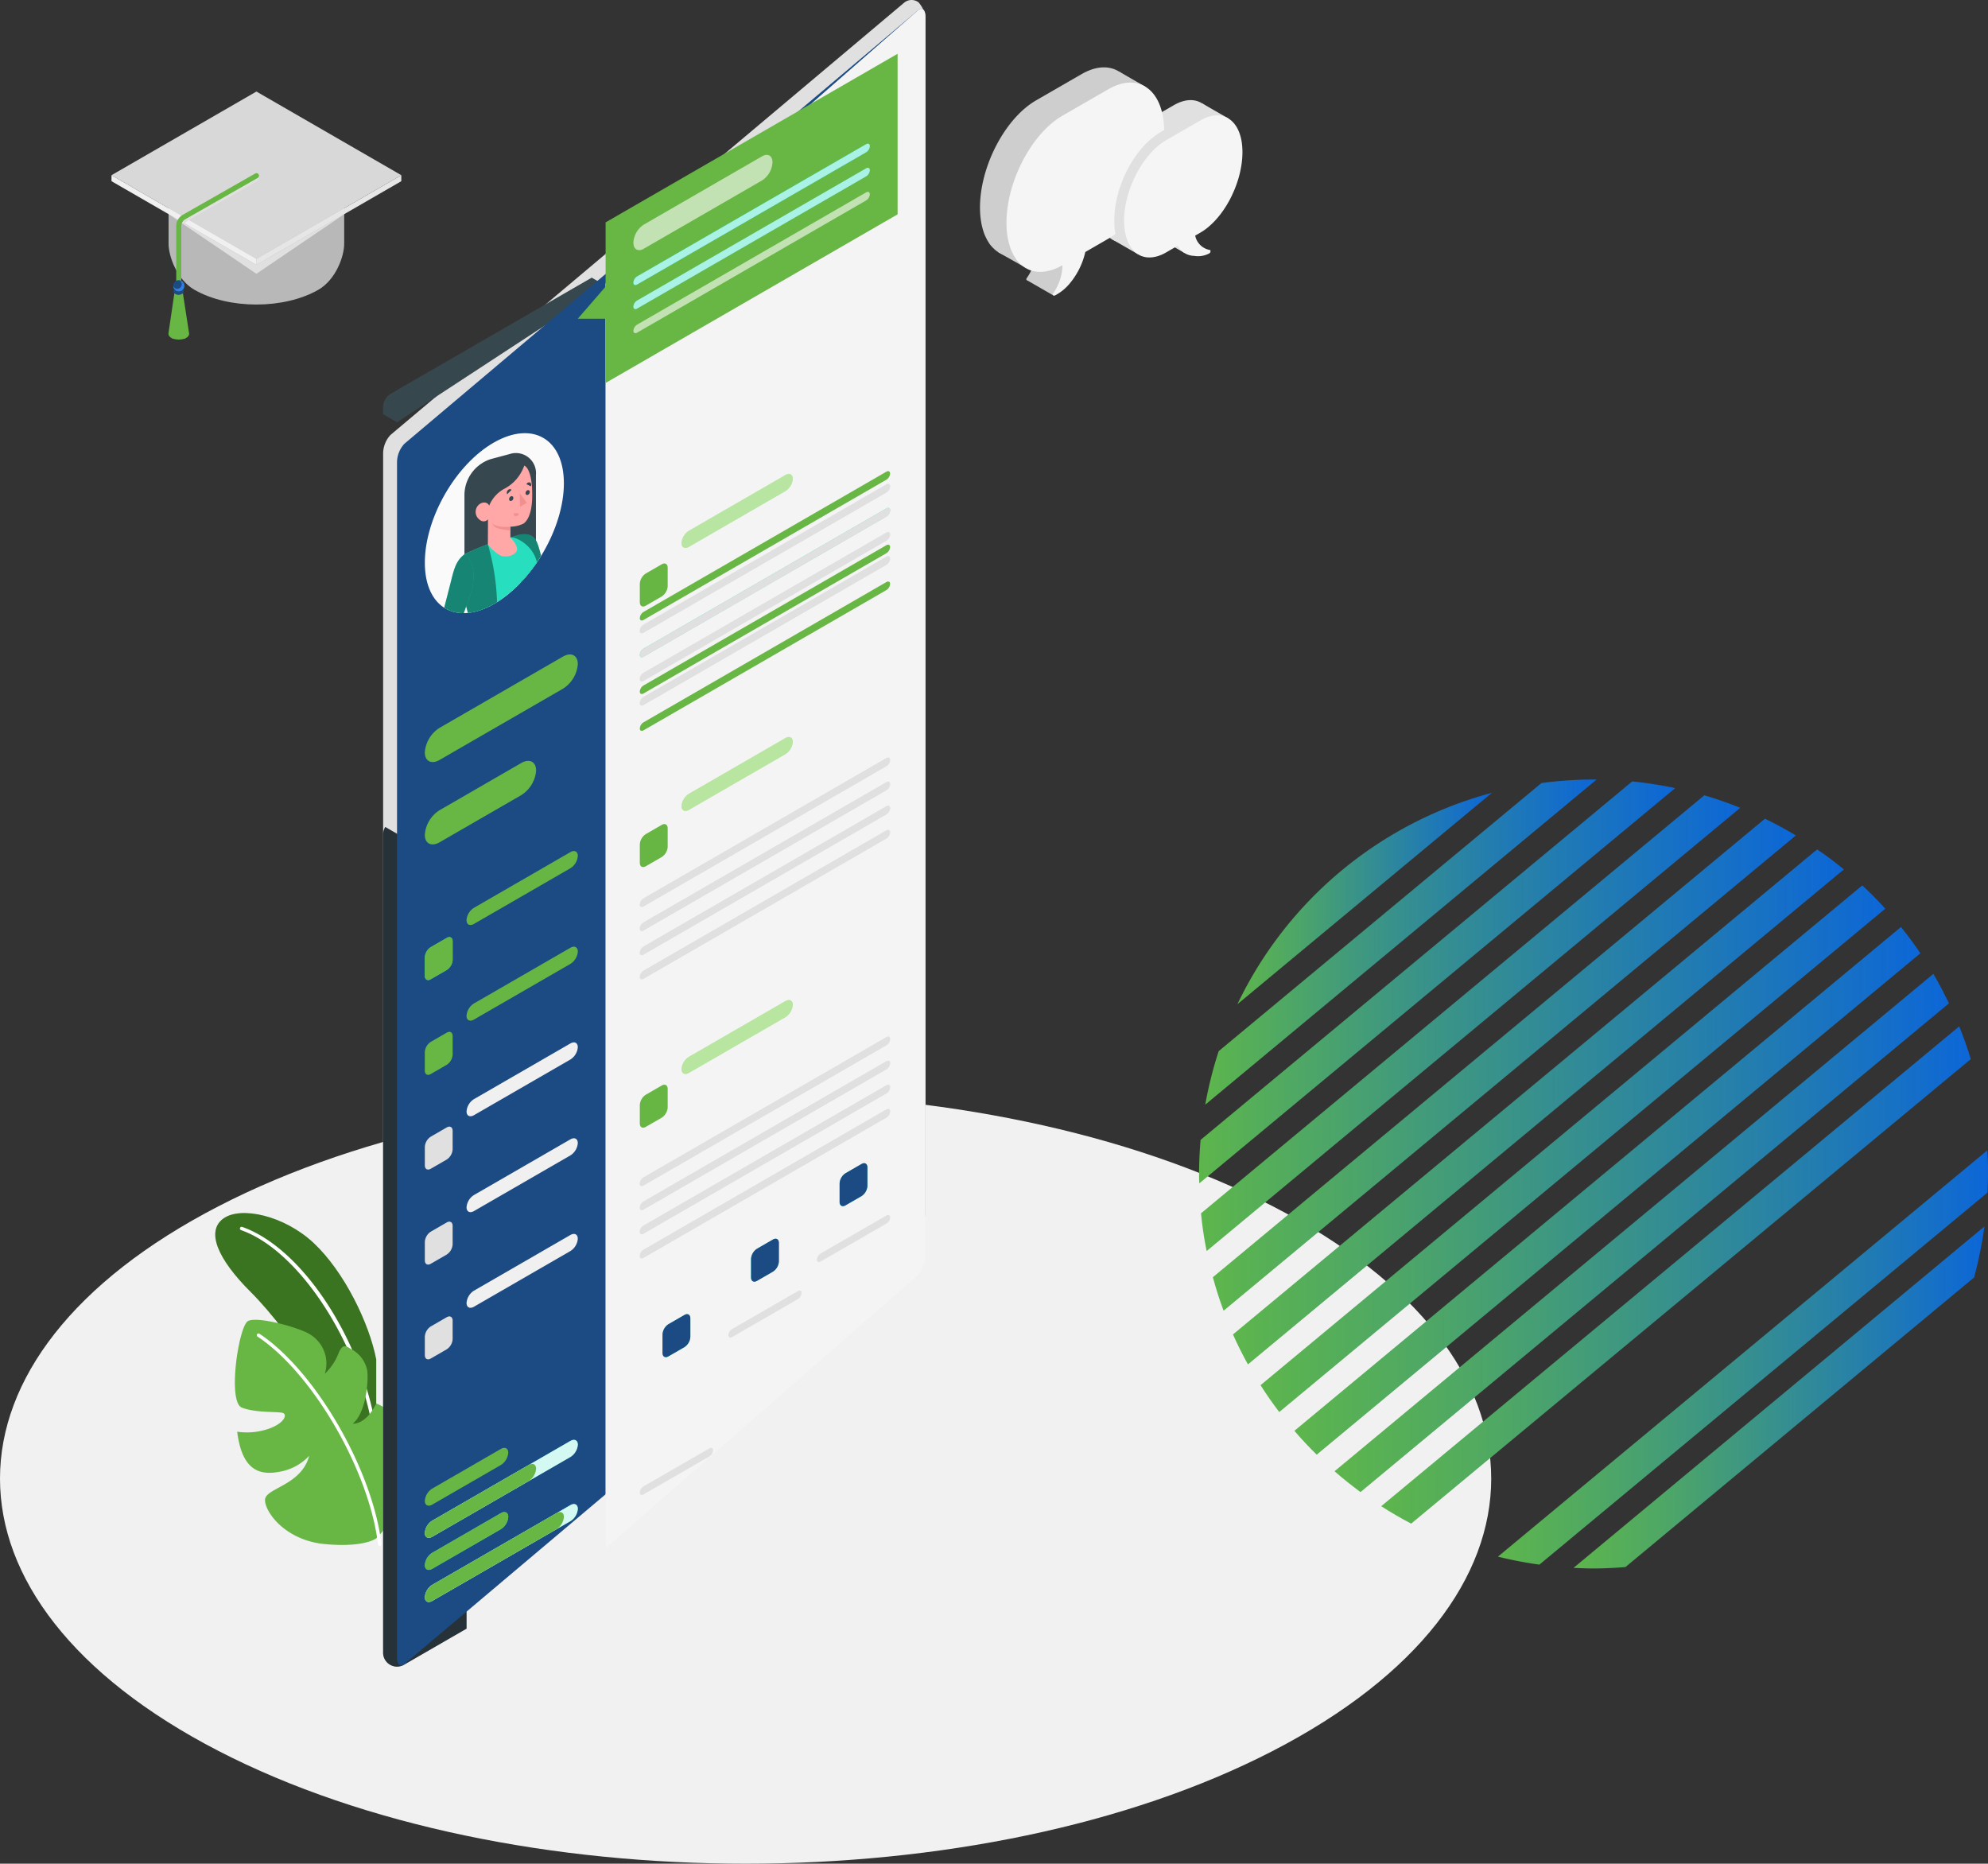 <svg id="Componente_12_1" data-name="Componente 12 – 1" xmlns="http://www.w3.org/2000/svg" xmlns:xlink="http://www.w3.org/1999/xlink" width="658.548" height="617.352" viewBox="0 0 658.548 617.352">
  <rect x="0" y="0" width="658.548" height="617.352" fill="#333333" stroke="none"/>
  <defs>
    <clipPath id="clip-path">
      <path id="Path_124" data-name="Path 124" d="M179.809,139.212c-12.722,7.172-23.034,25.033-23.034,39.893s10.312,20.957,23.034,13.607,23.031-25.2,23.031-39.893S192.528,132.038,179.809,139.212Z" transform="translate(-156.775 -136.203)" fill="none"/>
    </clipPath>
    <linearGradient id="linear-gradient" y1="0.5" x2="1" y2="0.5" gradientUnits="objectBoundingBox">
      <stop offset="0" stop-color="#5db64b"/>
      <stop offset="0.23" stop-color="#4da667"/>
      <stop offset="0.72" stop-color="#247ead"/>
      <stop offset="1" stop-color="#0c66d8"/>
    </linearGradient>
    <linearGradient id="linear-gradient-4" x1="0" y1="0.5" y2="0.5" xlink:href="#linear-gradient"/>
    <linearGradient id="linear-gradient-6" x1="0" y1="0.499" y2="0.499" xlink:href="#linear-gradient"/>
    <linearGradient id="linear-gradient-10" x1="0" y1="0.5" y2="0.5" xlink:href="#linear-gradient"/>
    <linearGradient id="linear-gradient-12" x1="0" y1="0.5" y2="0.5" xlink:href="#linear-gradient"/>
    <linearGradient id="linear-gradient-13" x1="0" y1="0.5" y2="0.5" xlink:href="#linear-gradient"/>
  </defs>
  <g id="Grupo_16" data-name="Grupo 16">
    <g id="Floor" transform="translate(0 362.229)">
      <path id="Path_1" data-name="Path 1" d="M107.025,438.584c96.446,49.814,252.841,49.827,349.3,0s96.446-130.582,0-180.4-252.841-49.82-349.3.006S10.569,388.768,107.025,438.584Z" transform="translate(-34.682 -220.826)" fill="#f1f1f1"/>
    </g>
    <g id="Plants" transform="translate(71.303 401.824)">
      <g id="Group_12" data-name="Group 12" transform="translate(0 0)">
        <g id="Group_7" data-name="Group 7">
          <g id="Group_5" data-name="Group 5">
            <path id="Path_2" data-name="Path 2" d="M150.891,335.963c-2.316-11.976-10.575-29.045-20.694-38.542-9.743-9.146-24.2-12.328-29.962-8.126s-1.982,13.34,9.2,24.451c12.617,12.536,36.85,47.305,41.454,67.007Z" transform="translate(-97.563 -287.467)" fill="#3a7420"/>
          </g>
          <g id="Group_6" data-name="Group 6" opacity="0.2">
            <path id="Path_3" data-name="Path 3" d="M150.891,335.963c-2.316-11.976-10.575-29.045-20.694-38.542-9.743-9.146-24.2-12.328-29.962-8.126s-1.982,13.34,9.2,24.451c12.617,12.536,36.85,47.305,41.454,67.007Z" transform="translate(-97.563 -287.467)" fill="#3a7420"/>
          </g>
        </g>
        <g id="Group_8" data-name="Group 8" transform="translate(8.162 4.556)">
          <path id="Path_4" data-name="Path 4" d="M149.918,364.23a.569.569,0,0,1-.565-.513c-2.863-30.172-23.951-64.082-44.252-71.143a.567.567,0,0,1,.372-1.069c21.026,7.314,42.058,41.01,45.009,72.11a.567.567,0,0,1-.511.618Z" transform="translate(-104.746 -291.481)" fill="#fff"/>
        </g>
        <g id="Group_11" data-name="Group 11" transform="translate(6.506 35.363)">
          <g id="Group_9" data-name="Group 9" transform="translate(0 0)">
            <path id="Path_5" data-name="Path 5" d="M150.124,391.046s-3.922,3.135-17.02,1.908-19.83-10.583-19.83-14.6,12.025-4.7,14.636-14.655a17.378,17.378,0,0,1-10.032,5.321c-6.826,1.283-12.264-.9-13.819-13.3a22.139,22.139,0,0,0,10.006-.83c5.385-1.73,6.668-4.685,5.256-5.323s-8.9.06-13.718-1.826-1.08-26.864,2.014-28.656,18.066,2.421,20.97,4.666a11.244,11.244,0,0,1,4.491,12.773,18.368,18.368,0,0,0,4.506-6.668c1.409-3.445,2.423-2.609,4.559-1.315a10.217,10.217,0,0,1,4.976,6.822c.5,3.178-.312,14.133-4.786,17.692,0,0,4.288.55,7.79-6.693,0,0,6.843,2.746,8.34,7.2S161.764,379.757,150.124,391.046Z" transform="translate(-103.296 -318.654)" fill="#68b744"/>
          </g>
          <g id="Group_10" data-name="Group 10" transform="translate(7.275 4.537)">
            <path id="Path_6" data-name="Path 6" d="M150.415,392.982a.567.567,0,0,1-.56-.5c-2.994-24.5-21.629-56.648-39.891-68.795a.567.567,0,1,1,.629-.943c18.491,12.3,37.366,44.822,40.387,69.6a.567.567,0,0,1-.494.642Z" transform="translate(-109.711 -322.651)" fill="#fff"/>
          </g>
        </g>
      </g>
    </g>
    <path id="Path_7" data-name="Path 7" d="M146.894,605.414a8.933,8.933,0,0,1-2.3-6.071V204.466a9.092,9.092,0,0,1,2.455-6.2L317.186,55.1a3.832,3.832,0,0,1,4.76-.128,8.93,8.93,0,0,1,2.3,6.071L151.653,605.284a3.834,3.834,0,0,1-4.758.13Z" transform="translate(-17.678 -54.203)" fill="#e0e0e0"/>
    <g id="Group_13" data-name="Group 13" transform="translate(126.913 91.983)">
      <path id="Path_8" data-name="Path 8" d="M149.2,155.306l69.1-45.212-4.608-2.66L147.046,145.91a5.425,5.425,0,0,0-2.455,4.253v2.485Z" transform="translate(-144.591 -107.434)" fill="#37474f"/>
      <path id="Path_9" data-name="Path 9" d="M149.2,155.306l69.1-45.212-4.608-2.66L147.046,145.91a5.425,5.425,0,0,0-2.455,4.253v2.485Z" transform="translate(-144.591 -107.434)" fill="#37474f" opacity="0.2"/>
    </g>
    <g id="Group_14" data-name="Group 14" transform="translate(126.91 273.949)">
      <path id="Path_10" data-name="Path 10" d="M172.23,158.519l-26.919-15.54a5.022,5.022,0,0,0-.719,2.419V416.322a4.613,4.613,0,0,0,7.057,4.078l20.574-11.879Z" transform="translate(-144.59 -142.979)" fill="#263238"/>
      <path id="Path_11" data-name="Path 11" d="M172.23,158.519l-26.919-15.54a5.022,5.022,0,0,0-.719,2.419V416.322a4.613,4.613,0,0,0,7.057,4.078l20.574-11.879Z" transform="translate(-144.59 -142.979)" fill="#263238" opacity="0.4"/>
    </g>
    <path id="Path_12" data-name="Path 12" d="M151.108,605.066,321.241,461.509A9.131,9.131,0,0,0,323.7,455.3V59.353c0-2.288-1.1-3.208-2.455-2.072L151.108,200.837a9.138,9.138,0,0,0-2.457,6.214V602.994C148.653,605.28,149.752,606.208,151.108,605.066Z" transform="translate(-17.134 -53.852)" fill="#1c4a83"/>
    <path id="Path_14" data-name="Path 14" d="M161.691,205.51l40.845-23.583c2.712-1.565,4.919-.453,4.919,2.483a10.525,10.525,0,0,1-4.919,8.154l-40.845,23.585c-2.712,1.565-4.919.453-4.919-2.485a10.532,10.532,0,0,1,4.919-8.154Z" transform="translate(-16.049 35.571)" fill="#68b744"/>
    <path id="Path_15" data-name="Path 15" d="M161.691,219.329l27.03-15.611c2.712-1.565,4.919-.453,4.919,2.483a10.532,10.532,0,0,1-4.919,8.154l-27.03,15.611c-2.712,1.565-4.919.453-4.919-2.485a10.53,10.53,0,0,1,4.919-8.152Z" transform="translate(-16.049 49.035)" fill="#68b744"/>
    <path id="Path_16" data-name="Path 16" d="M158.739,243.055l5.284-3.05c1.084-.627,1.963-.12,1.963,1.133v6.1a4.343,4.343,0,0,1-1.963,3.4l-5.284,3.049c-1.084.627-1.963.12-1.963-1.133v-6.1a4.345,4.345,0,0,1,1.963-3.4Z" transform="translate(-16.044 70.687)" fill="#27debf"/>
    <path id="Path_17" data-name="Path 17" d="M158.739,243.055l5.284-3.05c1.084-.627,1.963-.12,1.963,1.133v6.1a4.343,4.343,0,0,1-1.963,3.4l-5.284,3.049c-1.084.627-1.963.12-1.963-1.133v-6.1a4.345,4.345,0,0,1,1.963-3.4Z" transform="translate(-16.044 70.687)" fill="#68b744"/>
    <g id="Group_18" data-name="Group 18" transform="translate(140.732 341.814)">
      <g id="Group_16" data-name="Group 16" transform="translate(0 0)">
        <path id="Path_18" data-name="Path 18" d="M158.739,261.819l5.284-3.052c1.084-.627,1.963-.12,1.963,1.133V266a4.343,4.343,0,0,1-1.963,3.4l-5.284,3.052c-1.084.627-1.963.12-1.963-1.133v-6.1a4.343,4.343,0,0,1,1.963-3.4Z" transform="translate(-156.776 -258.498)" fill="#68b744"/>
      </g>
      <g id="Group_17" data-name="Group 17" transform="translate(0 0)" opacity="0.2">
        <path id="Path_19" data-name="Path 19" d="M158.739,261.819l5.284-3.052c1.084-.627,1.963-.12,1.963,1.133V266a4.343,4.343,0,0,1-1.963,3.4l-5.284,3.052c-1.084.627-1.963.12-1.963-1.133v-6.1a4.343,4.343,0,0,1,1.963-3.4Z" transform="translate(-156.776 -258.498)" fill="#68b744"/>
      </g>
    </g>
    <g id="Group_19" data-name="Group 19" transform="translate(154.551 313.609)">
      <path id="Path_20" data-name="Path 20" d="M171.417,258.707l31.94-18.442c1.356-.783,2.455-.227,2.455,1.242a5.263,5.263,0,0,1-2.455,4.076l-31.94,18.442c-1.356.783-2.455.227-2.455-1.242A5.267,5.267,0,0,1,171.417,258.707Z" transform="translate(-168.962 -239.91)" fill="#68b744"/>
      <path id="Path_21" data-name="Path 21" d="M171.417,258.707l31.94-18.442c1.356-.783,2.455-.227,2.455,1.242a5.263,5.263,0,0,1-2.455,4.076l-31.94,18.442c-1.356.783-2.455.227-2.455-1.242A5.267,5.267,0,0,1,171.417,258.707Z" transform="translate(-168.962 -239.91)" fill="#68b744" opacity="0.2"/>
    </g>
    <g id="Group_20" data-name="Group 20" transform="translate(140.732 373.203)">
      <path id="Path_22" data-name="Path 22" d="M158.739,280.579l5.284-3.052c1.084-.627,1.963-.118,1.963,1.133v6.1a4.339,4.339,0,0,1-1.963,3.4l-5.284,3.052c-1.084.627-1.963.118-1.963-1.133v-6.11A4.341,4.341,0,0,1,158.739,280.579Z" transform="translate(-156.776 -277.26)" fill="#e0e0e0"/>
    </g>
    <g id="Group_21" data-name="Group 21" transform="translate(154.551 345.293)">
      <path id="Path_23" data-name="Path 23" d="M171.417,277.467l31.94-18.44c1.356-.783,2.455-.229,2.455,1.242a5.263,5.263,0,0,1-2.455,4.076l-31.94,18.442c-1.356.783-2.455.227-2.455-1.242A5.269,5.269,0,0,1,171.417,277.467Z" transform="translate(-168.962 -258.672)" fill="#f0f0f0"/>
    </g>
    <g id="Group_22" data-name="Group 22" transform="translate(140.732 404.677)">
      <path id="Path_24" data-name="Path 24" d="M158.739,299.391l5.284-3.052c1.084-.627,1.963-.118,1.963,1.133v6.1a4.339,4.339,0,0,1-1.963,3.4l-5.284,3.052c-1.084.627-1.963.118-1.963-1.133v-6.1A4.341,4.341,0,0,1,158.739,299.391Z" transform="translate(-156.776 -296.071)" fill="#e0e0e0"/>
    </g>
    <g id="Group_23" data-name="Group 23" transform="translate(154.551 377.058)">
      <path id="Path_25" data-name="Path 25" d="M171.417,296.279l31.94-18.442c1.356-.783,2.455-.227,2.455,1.242a5.265,5.265,0,0,1-2.455,4.076l-31.94,18.44c-1.356.783-2.455.229-2.455-1.242a5.267,5.267,0,0,1,2.455-4.074Z" transform="translate(-168.962 -277.482)" fill="#f0f0f0"/>
    </g>
    <g id="Group_24" data-name="Group 24" transform="translate(140.732 436.066)">
      <path id="Path_26" data-name="Path 26" d="M158.739,318.151l5.284-3.052c1.084-.627,1.963-.118,1.963,1.133v6.1a4.339,4.339,0,0,1-1.963,3.4l-5.284,3.052c-1.084.627-1.963.118-1.963-1.133v-6.1a4.341,4.341,0,0,1,1.963-3.4Z" transform="translate(-156.776 -314.831)" fill="#e0e0e0"/>
    </g>
    <g id="Group_25" data-name="Group 25" transform="translate(154.551 408.74)">
      <path id="Path_27" data-name="Path 27" d="M171.417,315.039l31.94-18.442c1.356-.783,2.455-.227,2.455,1.242a5.263,5.263,0,0,1-2.455,4.076l-31.94,18.442c-1.356.783-2.455.227-2.455-1.242a5.267,5.267,0,0,1,2.455-4.076Z" transform="translate(-168.962 -296.242)" fill="#f0f0f0"/>
    </g>
    <g id="Group_26" data-name="Group 26" transform="translate(140.732 479.613)">
      <path id="Path_28" data-name="Path 28" d="M159.232,337.815l22.728-13.122c1.356-.783,2.455-.227,2.455,1.242a5.267,5.267,0,0,1-2.455,4.076l-22.728,13.124c-1.356.783-2.455.227-2.455-1.242a5.265,5.265,0,0,1,2.455-4.078Z" transform="translate(-156.777 -324.338)" fill="#68b744"/>
    </g>
    <g id="Group_27" data-name="Group 27" transform="translate(140.732 476.955)">
      <path id="Path_29" data-name="Path 29" d="M159.232,348.767,205,322.348c1.356-.783,2.455-.227,2.455,1.242A5.262,5.262,0,0,1,205,327.666l-45.764,26.419c-1.356.783-2.455.227-2.455-1.242A5.265,5.265,0,0,1,159.232,348.767Z" transform="translate(-156.777 -321.993)" fill="#27debf"/>
      <path id="Path_30" data-name="Path 30" d="M159.232,348.767,205,322.348c1.356-.783,2.455-.227,2.455,1.242A5.262,5.262,0,0,1,205,327.666l-45.764,26.419c-1.356.783-2.455.227-2.455-1.242A5.265,5.265,0,0,1,159.232,348.767Z" transform="translate(-156.777 -321.993)" fill="#fff" opacity="0.8"/>
    </g>
    <g id="Group_28" data-name="Group 28" transform="translate(140.73 484.932)">
      <path id="Path_31" data-name="Path 31" d="M159.233,347.825l31.94-18.442c1.356-.783,2.455-.227,2.455,1.242a5.265,5.265,0,0,1-2.457,4.076l-31.94,18.442c-1.356.783-2.455.227-2.455-1.242a5.265,5.265,0,0,1,2.457-4.076Z" transform="translate(-156.776 -329.028)" fill="#68b744"/>
    </g>
    <path id="Path_32" data-name="Path 32" d="M159.232,356.566l22.728-13.122c1.356-.783,2.455-.227,2.455,1.242a5.269,5.269,0,0,1-2.455,4.078l-22.728,13.122c-1.356.783-2.455.227-2.455-1.242A5.265,5.265,0,0,1,159.232,356.566Z" transform="translate(-16.045 157.789)" fill="#27debf"/>
    <g id="Group_29" data-name="Group 29" transform="translate(154.551 281.926)">
      <path id="Path_33" data-name="Path 33" d="M171.417,239.945l31.94-18.442c1.356-.783,2.455-.227,2.455,1.242a5.263,5.263,0,0,1-2.455,4.076l-31.94,18.442c-1.356.783-2.455.227-2.455-1.242A5.267,5.267,0,0,1,171.417,239.945Z" transform="translate(-168.962 -221.148)" fill="#68b744"/>
      <path id="Path_34" data-name="Path 34" d="M171.417,239.945l31.94-18.442c1.356-.783,2.455-.227,2.455,1.242a5.263,5.263,0,0,1-2.455,4.076l-31.94,18.442c-1.356.783-2.455.227-2.455-1.242A5.267,5.267,0,0,1,171.417,239.945Z" transform="translate(-168.962 -221.148)" fill="#68b744" opacity="0.2"/>
    </g>
    <g id="Group_30" data-name="Group 30" transform="translate(140.732 500.878)">
      <path id="Path_35" data-name="Path 35" d="M159.232,356.566l22.728-13.122c1.356-.783,2.455-.227,2.455,1.242a5.269,5.269,0,0,1-2.455,4.078l-22.728,13.122c-1.356.783-2.455.227-2.455-1.242A5.265,5.265,0,0,1,159.232,356.566Z" transform="translate(-156.777 -343.089)" fill="#68b744"/>
    </g>
    <g id="Group_31" data-name="Group 31" transform="translate(140.732 498.218)">
      <path id="Path_36" data-name="Path 36" d="M159.232,367.518,205,341.1c1.356-.783,2.455-.227,2.455,1.242A5.263,5.263,0,0,1,205,346.417l-45.763,26.421c-1.356.783-2.455.227-2.455-1.242A5.265,5.265,0,0,1,159.232,367.518Z" transform="translate(-156.777 -340.744)" fill="#27debf"/>
      <path id="Path_37" data-name="Path 37" d="M159.232,367.518,205,341.1c1.356-.783,2.455-.227,2.455,1.242A5.263,5.263,0,0,1,205,346.417l-45.763,26.421c-1.356.783-2.455.227-2.455-1.242A5.265,5.265,0,0,1,159.232,367.518Z" transform="translate(-156.777 -340.744)" fill="#fff" opacity="0.8"/>
    </g>
    <g id="Group_32" data-name="Group 32" transform="translate(140.73 500.878)">
      <path id="Path_38" data-name="Path 38" d="M159.233,367.2l41.153-23.761c1.356-.783,2.455-.227,2.455,1.242a5.265,5.265,0,0,1-2.457,4.078l-41.153,23.761c-1.356.783-2.455.227-2.455-1.242a5.265,5.265,0,0,1,2.457-4.078Z" transform="translate(-156.776 -343.089)" fill="#68b744"/>
    </g>
    <g id="Group_33" data-name="Group 33" transform="translate(200.616 2.941)">
      <path id="Path_39" data-name="Path 39" d="M313.075,57.3,209.583,147.8V566.745l103.5-90.5a9.648,9.648,0,0,0,2.455-6.441V59.448C315.53,57.077,314.431,56.116,313.075,57.3Z" transform="translate(-209.583 -56.794)" fill="#ebebeb"/>
      <path id="Path_40" data-name="Path 40" d="M313.075,57.3,209.583,147.8V566.745l103.5-90.5a9.648,9.648,0,0,0,2.455-6.441V59.448C315.53,57.077,314.431,56.116,313.075,57.3Z" transform="translate(-209.583 -56.794)" fill="#fafafa" opacity="0.6"/>
    </g>
    <path id="Path_41" data-name="Path 41" d="M210.672,125.761v21.276l-9.215,10.637h9.213v21.278L307.4,123.1V69.91Z" transform="translate(-10.058 -52.096)" fill="#68b744"/>
    <g id="Group_34" data-name="Group 34" transform="translate(209.826 51.308)" opacity="0.6">
      <path id="Path_42" data-name="Path 42" d="M221.143,122.544l39.19-22.627c1.9-1.095,3.437-.214,3.437,1.984v.041a7.6,7.6,0,0,1-3.436,5.954l-39.188,22.627c-1.9,1.095-3.439.214-3.439-1.984V128.5A7.6,7.6,0,0,1,221.143,122.544Z" transform="translate(-217.706 -99.446)" fill="#fff"/>
    </g>
    <path id="Path_43" data-name="Path 43" d="M218.934,140.148l75.854-43.794c.678-.391,1.228-.113,1.228.622a2.634,2.634,0,0,1-1.228,2.038l-75.854,43.792c-.678.391-1.228.113-1.228-.62a2.632,2.632,0,0,1,1.228-2.038Z" transform="translate(-7.88 -48.576)" fill="#27debf"/>
    <g id="Group_35" data-name="Group 35" transform="translate(209.826 47.601)">
      <path id="Path_44" data-name="Path 44" d="M218.934,140.148l75.854-43.794c.678-.391,1.228-.113,1.228.622a2.634,2.634,0,0,1-1.228,2.038l-75.854,43.792c-.678.391-1.228.113-1.228-.62a2.632,2.632,0,0,1,1.228-2.038Z" transform="translate(-217.706 -96.177)" fill="#27debf"/>
      <path id="Path_45" data-name="Path 45" d="M218.934,140.148l75.854-43.794c.678-.391,1.228-.113,1.228.622a2.634,2.634,0,0,1-1.228,2.038l-75.854,43.792c-.678.391-1.228.113-1.228-.62a2.632,2.632,0,0,1,1.228-2.038Z" transform="translate(-217.706 -96.177)" fill="#fff" opacity="0.6"/>
    </g>
    <g id="Group_37" data-name="Group 37" transform="translate(209.826 55.589)">
      <g id="Group_36" data-name="Group 36" transform="translate(0 0)">
        <path id="Path_46" data-name="Path 46" d="M218.934,147.178l75.854-43.783c.678-.391,1.228-.113,1.228.62a2.632,2.632,0,0,1-1.228,2.038l-75.854,43.785c-.678.391-1.228.113-1.228-.622a2.635,2.635,0,0,1,1.228-2.038Z" transform="translate(-217.706 -103.217)" fill="#27debf"/>
        <path id="Path_47" data-name="Path 47" d="M218.934,147.178l75.854-43.783c.678-.391,1.228-.113,1.228.62a2.632,2.632,0,0,1-1.228,2.038l-75.854,43.785c-.678.391-1.228.113-1.228-.622a2.635,2.635,0,0,1,1.228-2.038Z" transform="translate(-217.706 -103.217)" fill="#fff" opacity="0.6"/>
      </g>
      <path id="Path_48" data-name="Path 48" d="M218.934,154.219l75.854-43.794c.678-.391,1.228-.113,1.228.622a2.632,2.632,0,0,1-1.228,2.038l-75.854,43.792c-.678.391-1.228.113-1.228-.622A2.633,2.633,0,0,1,218.934,154.219Z" transform="translate(-217.706 -102.278)" fill="#fff" opacity="0.6"/>
    </g>
    <g id="Group_38" data-name="Group 38" transform="translate(211.958 186.667)">
      <path id="Path_49" data-name="Path 49" d="M221.545,169.088l5.284-3.049c1.084-.627,1.963-.12,1.963,1.133v6.1a4.341,4.341,0,0,1-1.963,3.4l-5.284,3.06c-1.084.627-1.963.118-1.963-1.133v-6.1a4.341,4.341,0,0,1,1.963-3.411Z" transform="translate(-219.582 -165.769)" fill="#68b744"/>
      <path id="Path_50" data-name="Path 50" d="M221.545,169.088l5.284-3.049c1.084-.627,1.963-.12,1.963,1.133v6.1a4.341,4.341,0,0,1-1.963,3.4l-5.284,3.06c-1.084.627-1.963.118-1.963-1.133v-6.1a4.341,4.341,0,0,1,1.963-3.411Z" transform="translate(-219.582 -165.769)" fill="#68b744" opacity="0.2"/>
    </g>
    <g id="Group_39" data-name="Group 39" transform="translate(225.768 157.015)">
      <path id="Path_51" data-name="Path 51" d="M234.218,165.978l31.94-18.442c1.356-.783,2.455-.227,2.455,1.242a5.263,5.263,0,0,1-2.455,4.076L234.218,171.3c-1.356.783-2.455.227-2.455-1.242A5.263,5.263,0,0,1,234.218,165.978Z" transform="translate(-231.763 -147.181)" fill="#b8e6a2"/>
      <path id="Path_52" data-name="Path 52" d="M234.218,165.978l31.94-18.442c1.356-.783,2.455-.227,2.455,1.242a5.263,5.263,0,0,1-2.455,4.076L234.218,171.3c-1.356.783-2.455.227-2.455-1.242A5.263,5.263,0,0,1,234.218,165.978Z" transform="translate(-231.763 -147.181)" fill="#b8e6a2" opacity="0.8"/>
    </g>
    <path id="Path_53" data-name="Path 53" d="M220.8,191.009l80.46-46.463c.678-.391,1.227-.111,1.227.622a2.632,2.632,0,0,1-1.227,2.038L220.8,193.669c-.678.391-1.228.113-1.228-.622A2.63,2.63,0,0,1,220.8,191.009Z" transform="translate(-7.63 11.698)" fill="#68b744"/>
    <path id="Path_54" data-name="Path 54" d="M220.8,198.044l80.46-46.463c.678-.391,1.227-.113,1.227.622a2.632,2.632,0,0,1-1.227,2.038L220.8,200.7c-.678.391-1.228.113-1.228-.62A2.63,2.63,0,0,1,220.8,198.044Z" transform="translate(-7.63 16.838)" fill="#27debf"/>
    <path id="Path_55" data-name="Path 55" d="M220.8,205.08l80.46-46.463c.678-.391,1.227-.113,1.227.622a2.635,2.635,0,0,1-1.227,2.038L220.8,207.74c-.678.391-1.228.113-1.228-.622a2.63,2.63,0,0,1,1.228-2.038Z" transform="translate(-7.63 21.98)" fill="#68b744"/>
    <path id="Path_56" data-name="Path 56" d="M220.8,212.135l80.46-46.463c.678-.391,1.227-.113,1.227.62a2.632,2.632,0,0,1-1.227,2.038L220.8,214.793c-.678.391-1.228.115-1.228-.62A2.63,2.63,0,0,1,220.8,212.135Z" transform="translate(-7.63 27.136)" fill="#68b744"/>
    <g id="Group_40" data-name="Group 40" transform="translate(211.947 160.289)">
      <path id="Path_57" data-name="Path 57" d="M220.8,191.009l80.46-46.463c.678-.391,1.227-.111,1.227.622a2.632,2.632,0,0,1-1.227,2.038L220.8,193.669c-.678.391-1.228.113-1.228-.622A2.63,2.63,0,0,1,220.8,191.009Z" transform="translate(-219.577 -144.369)" fill="#e0e0e0"/>
      <path id="Path_58" data-name="Path 58" d="M220.8,198.044l80.46-46.463c.678-.391,1.227-.113,1.227.622a2.632,2.632,0,0,1-1.227,2.038L220.8,200.7c-.678.391-1.228.113-1.228-.62A2.63,2.63,0,0,1,220.8,198.044Z" transform="translate(-219.577 -143.428)" fill="#e0e0e0"/>
      <path id="Path_59" data-name="Path 59" d="M220.8,205.08l80.46-46.463c.678-.391,1.227-.113,1.227.622a2.635,2.635,0,0,1-1.227,2.038L220.8,207.74c-.678.391-1.228.113-1.228-.622a2.63,2.63,0,0,1,1.228-2.038Z" transform="translate(-219.577 -142.483)" fill="#e0e0e0"/>
      <path id="Path_60" data-name="Path 60" d="M220.8,212.135l80.46-46.463c.678-.391,1.227-.113,1.227.62a2.632,2.632,0,0,1-1.227,2.038L220.8,214.793c-.678.391-1.228.115-1.228-.62A2.63,2.63,0,0,1,220.8,212.135Z" transform="translate(-219.577 -141.538)" fill="#e0e0e0"/>
      <path id="Path_61" data-name="Path 61" d="M220.8,191.009l80.46-46.463c.678-.391,1.227-.111,1.227.622a2.632,2.632,0,0,1-1.227,2.038L220.8,193.669c-.678.391-1.228.113-1.228-.622A2.63,2.63,0,0,1,220.8,191.009Z" transform="translate(-219.577 -144.369)" fill="#e0e0e0" opacity="0.8"/>
      <path id="Path_62" data-name="Path 62" d="M220.8,198.044l80.46-46.463c.678-.391,1.227-.113,1.227.622a2.632,2.632,0,0,1-1.227,2.038L220.8,200.7c-.678.391-1.228.113-1.228-.62A2.63,2.63,0,0,1,220.8,198.044Z" transform="translate(-219.577 -143.428)" fill="#e0e0e0" opacity="0.8"/>
      <path id="Path_63" data-name="Path 63" d="M220.8,205.08l80.46-46.463c.678-.391,1.227-.113,1.227.622a2.635,2.635,0,0,1-1.227,2.038L220.8,207.74c-.678.391-1.228.113-1.228-.622a2.63,2.63,0,0,1,1.228-2.038Z" transform="translate(-219.577 -142.483)" fill="#e0e0e0" opacity="0.8"/>
      <path id="Path_64" data-name="Path 64" d="M220.8,212.135l80.46-46.463c.678-.391,1.227-.113,1.227.62a2.632,2.632,0,0,1-1.227,2.038L220.8,214.793c-.678.391-1.228.115-1.228-.62A2.63,2.63,0,0,1,220.8,212.135Z" transform="translate(-219.577 -141.538)" fill="#e0e0e0" opacity="0.8"/>
    </g>
    <g id="Group_41" data-name="Group 41" transform="translate(211.947 250.952)">
      <path id="Path_65" data-name="Path 65" d="M220.8,242.009l80.46-46.463c.678-.391,1.227-.113,1.227.622a2.633,2.633,0,0,1-1.227,2.038L220.8,244.669c-.678.391-1.228.113-1.228-.622A2.63,2.63,0,0,1,220.8,242.009Z" transform="translate(-219.577 -195.369)" fill="#e0e0e0"/>
      <path id="Path_66" data-name="Path 66" d="M220.8,249.044l80.46-46.463c.678-.391,1.227-.113,1.227.622a2.632,2.632,0,0,1-1.227,2.038L220.8,251.7c-.678.391-1.228.113-1.228-.62A2.63,2.63,0,0,1,220.8,249.044Z" transform="translate(-219.577 -194.428)" fill="#e0e0e0"/>
      <path id="Path_67" data-name="Path 67" d="M220.8,256.08l80.46-46.463c.678-.391,1.227-.113,1.227.622a2.635,2.635,0,0,1-1.227,2.038L220.8,258.74c-.678.391-1.228.113-1.228-.622A2.63,2.63,0,0,1,220.8,256.08Z" transform="translate(-219.577 -193.483)" fill="#e0e0e0"/>
      <path id="Path_68" data-name="Path 68" d="M220.8,263.135l80.46-46.463c.678-.391,1.227-.113,1.227.62a2.633,2.633,0,0,1-1.227,2.038L220.8,265.793c-.678.391-1.228.111-1.228-.622A2.63,2.63,0,0,1,220.8,263.135Z" transform="translate(-219.577 -192.538)" fill="#e0e0e0"/>
      <path id="Path_69" data-name="Path 69" d="M220.8,242.009l80.46-46.463c.678-.391,1.227-.113,1.227.622a2.633,2.633,0,0,1-1.227,2.038L220.8,244.669c-.678.391-1.228.113-1.228-.622A2.63,2.63,0,0,1,220.8,242.009Z" transform="translate(-219.577 -195.369)" fill="#e0e0e0" opacity="0.8"/>
      <path id="Path_70" data-name="Path 70" d="M220.8,249.044l80.46-46.463c.678-.391,1.227-.113,1.227.622a2.632,2.632,0,0,1-1.227,2.038L220.8,251.7c-.678.391-1.228.113-1.228-.62A2.63,2.63,0,0,1,220.8,249.044Z" transform="translate(-219.577 -194.428)" fill="#e0e0e0" opacity="0.8"/>
      <path id="Path_71" data-name="Path 71" d="M220.8,256.08l80.46-46.463c.678-.391,1.227-.113,1.227.622a2.635,2.635,0,0,1-1.227,2.038L220.8,258.74c-.678.391-1.228.113-1.228-.622A2.63,2.63,0,0,1,220.8,256.08Z" transform="translate(-219.577 -193.483)" fill="#e0e0e0" opacity="0.8"/>
      <path id="Path_72" data-name="Path 72" d="M220.8,263.135l80.46-46.463c.678-.391,1.227-.113,1.227.62a2.633,2.633,0,0,1-1.227,2.038L220.8,265.793c-.678.391-1.228.111-1.228-.622A2.63,2.63,0,0,1,220.8,263.135Z" transform="translate(-219.577 -192.538)" fill="#e0e0e0" opacity="0.8"/>
    </g>
    <g id="Group_42" data-name="Group 42" transform="translate(211.947 343.392)">
      <path id="Path_73" data-name="Path 73" d="M220.8,294.009l80.46-46.463c.678-.391,1.227-.113,1.227.622a2.632,2.632,0,0,1-1.227,2.038L220.8,296.669c-.678.391-1.228.113-1.228-.62A2.63,2.63,0,0,1,220.8,294.009Z" transform="translate(-219.577 -247.369)" fill="#e0e0e0"/>
      <path id="Path_74" data-name="Path 74" d="M220.8,301.044l80.46-46.463c.678-.391,1.227-.113,1.227.622a2.632,2.632,0,0,1-1.227,2.038L220.8,303.7c-.678.391-1.228.113-1.228-.622A2.632,2.632,0,0,1,220.8,301.044Z" transform="translate(-219.577 -246.428)" fill="#e0e0e0"/>
      <path id="Path_75" data-name="Path 75" d="M220.8,308.08l80.46-46.463c.678-.391,1.227-.113,1.227.622a2.635,2.635,0,0,1-1.227,2.038L220.8,310.74c-.678.391-1.228.113-1.228-.622A2.63,2.63,0,0,1,220.8,308.08Z" transform="translate(-219.577 -245.483)" fill="#e0e0e0"/>
      <path id="Path_76" data-name="Path 76" d="M220.8,315.135l80.46-46.463c.678-.391,1.227-.113,1.227.622a2.633,2.633,0,0,1-1.227,2.038L220.8,317.8c-.678.391-1.228.113-1.228-.622A2.63,2.63,0,0,1,220.8,315.135Z" transform="translate(-219.577 -244.538)" fill="#e0e0e0"/>
      <path id="Path_77" data-name="Path 77" d="M220.8,294.009l80.46-46.463c.678-.391,1.227-.113,1.227.622a2.632,2.632,0,0,1-1.227,2.038L220.8,296.669c-.678.391-1.228.113-1.228-.62A2.63,2.63,0,0,1,220.8,294.009Z" transform="translate(-219.577 -247.369)" fill="#e0e0e0" opacity="0.8"/>
      <path id="Path_78" data-name="Path 78" d="M220.8,301.044l80.46-46.463c.678-.391,1.227-.113,1.227.622a2.632,2.632,0,0,1-1.227,2.038L220.8,303.7c-.678.391-1.228.113-1.228-.622A2.632,2.632,0,0,1,220.8,301.044Z" transform="translate(-219.577 -246.428)" fill="#e0e0e0" opacity="0.8"/>
      <path id="Path_79" data-name="Path 79" d="M220.8,308.08l80.46-46.463c.678-.391,1.227-.113,1.227.622a2.635,2.635,0,0,1-1.227,2.038L220.8,310.74c-.678.391-1.228.113-1.228-.622A2.63,2.63,0,0,1,220.8,308.08Z" transform="translate(-219.577 -245.483)" fill="#e0e0e0" opacity="0.8"/>
      <path id="Path_80" data-name="Path 80" d="M220.8,315.135l80.46-46.463c.678-.391,1.227-.113,1.227.622a2.633,2.633,0,0,1-1.227,2.038L220.8,317.8c-.678.391-1.228.113-1.228-.622A2.63,2.63,0,0,1,220.8,315.135Z" transform="translate(-219.577 -244.538)" fill="#e0e0e0" opacity="0.8"/>
    </g>
    <g id="Group_43" data-name="Group 43" transform="translate(211.958 272.992)">
      <path id="Path_81" data-name="Path 81" d="M221.545,220.684l5.284-3.052c1.084-.627,1.963-.118,1.963,1.133v6.1a4.341,4.341,0,0,1-1.963,3.4l-5.284,3.049c-1.084.627-1.963.12-1.963-1.133v-6.1A4.339,4.339,0,0,1,221.545,220.684Z" transform="translate(-219.582 -217.365)" fill="#68b744"/>
      <path id="Path_82" data-name="Path 82" d="M221.545,220.684l5.284-3.052c1.084-.627,1.963-.118,1.963,1.133v6.1a4.341,4.341,0,0,1-1.963,3.4l-5.284,3.049c-1.084.627-1.963.12-1.963-1.133v-6.1A4.339,4.339,0,0,1,221.545,220.684Z" transform="translate(-219.582 -217.365)" fill="#68b744" opacity="0.2"/>
    </g>
    <g id="Group_44" data-name="Group 44" transform="translate(225.768 244.147)">
      <path id="Path_83" data-name="Path 83" d="M234.218,217.573l31.94-18.442c1.356-.783,2.455-.227,2.455,1.242a5.265,5.265,0,0,1-2.455,4.078l-31.94,18.44c-1.356.783-2.455.227-2.455-1.242A5.263,5.263,0,0,1,234.218,217.573Z" transform="translate(-231.763 -198.776)" fill="#b8e6a1"/>
      <path id="Path_84" data-name="Path 84" d="M234.218,217.573l31.94-18.442c1.356-.783,2.455-.227,2.455,1.242a5.265,5.265,0,0,1-2.455,4.078l-31.94,18.44c-1.356.783-2.455.227-2.455-1.242A5.263,5.263,0,0,1,234.218,217.573Z" transform="translate(-231.763 -198.776)" fill="#b8e6a1" opacity="0.8"/>
    </g>
    <g id="Group_45" data-name="Group 45" transform="translate(211.958 359.32)">
      <path id="Path_85" data-name="Path 85" d="M221.545,272.279l5.284-3.049c1.084-.627,1.963-.12,1.963,1.133v6.1a4.341,4.341,0,0,1-1.963,3.4l-5.284,3.052c-1.084.627-1.963.118-1.963-1.133v-6.11A4.339,4.339,0,0,1,221.545,272.279Z" transform="translate(-219.582 -268.96)" fill="#68b744"/>
      <path id="Path_86" data-name="Path 86" d="M221.545,272.279l5.284-3.049c1.084-.627,1.963-.12,1.963,1.133v6.1a4.341,4.341,0,0,1-1.963,3.4l-5.284,3.052c-1.084.627-1.963.118-1.963-1.133v-6.11A4.339,4.339,0,0,1,221.545,272.279Z" transform="translate(-219.582 -268.96)" fill="#68b744" opacity="0.2"/>
    </g>
    <g id="Group_46" data-name="Group 46" transform="translate(225.768 331.275)">
      <path id="Path_87" data-name="Path 87" d="M234.218,269.168l31.94-18.442c1.356-.783,2.455-.227,2.455,1.242a5.263,5.263,0,0,1-2.455,4.076l-31.94,18.442c-1.356.783-2.455.227-2.455-1.242A5.261,5.261,0,0,1,234.218,269.168Z" transform="translate(-231.763 -250.371)" fill="#b8e6a0"/>
      <path id="Path_88" data-name="Path 88" d="M234.218,269.168l31.94-18.442c1.356-.783,2.455-.227,2.455,1.242a5.263,5.263,0,0,1-2.455,4.076l-31.94,18.442c-1.356.783-2.455.227-2.455-1.242A5.261,5.261,0,0,1,234.218,269.168Z" transform="translate(-231.763 -250.371)" fill="#b8e6a0" opacity="0.8"/>
    </g>
    <path id="Path_89" data-name="Path 89" d="M228.175,317.707l5.284-3.052c1.084-.627,1.963-.12,1.963,1.133V321.9a4.341,4.341,0,0,1-1.963,3.4l-5.284,3.049c-1.084.627-1.963.12-1.963-1.133v-6.11a4.339,4.339,0,0,1,1.963-3.4Z" transform="translate(-6.739 120.937)" fill="#27debf"/>
    <path id="Path_90" data-name="Path 90" d="M220.8,337.1l21.812-12.587c.678-.391,1.228-.113,1.228.622a2.633,2.633,0,0,1-1.228,2.038L220.8,339.756c-.678.391-1.228.113-1.228-.62A2.63,2.63,0,0,1,220.8,337.1Z" transform="translate(-7.63 155.269)" fill="#e0e0e0"/>
    <path id="Path_91" data-name="Path 91" d="M254.037,302.767l5.284-3.049c1.084-.627,1.963-.12,1.963,1.133v6.1a4.345,4.345,0,0,1-1.963,3.4l-5.284,3.05c-1.086.627-1.963.12-1.963-1.133v-6.1A4.343,4.343,0,0,1,254.037,302.767Z" transform="translate(-3.274 110.883)" fill="#27debf"/>
    <path id="Path_92" data-name="Path 92" d="M246.667,322.158l21.812-12.587c.678-.391,1.228-.113,1.228.622a2.633,2.633,0,0,1-1.228,2.038l-21.812,12.587c-.678.391-1.228.113-1.228-.62a2.634,2.634,0,0,1,1.227-2.04Z" transform="translate(-4.162 118.097)" fill="#e0e0e0"/>
    <path id="Path_93" data-name="Path 93" d="M279.9,287.82l5.284-3.052c1.086-.627,1.963-.12,1.963,1.133V292a4.344,4.344,0,0,1-1.963,3.4l-5.284,3.049c-1.084.627-1.963.12-1.963-1.133v-6.1a4.341,4.341,0,0,1,1.963-3.4Z" transform="translate(0.193 100.818)" fill="#27debf"/>
    <path id="Path_94" data-name="Path 94" d="M228.175,317.707l5.284-3.052c1.084-.627,1.963-.12,1.963,1.133V321.9a4.341,4.341,0,0,1-1.963,3.4l-5.284,3.049c-1.084.627-1.963.12-1.963-1.133v-6.11a4.339,4.339,0,0,1,1.963-3.4Z" transform="translate(-6.739 120.937)" fill="#1c4a83"/>
    <path id="Path_95" data-name="Path 95" d="M254.037,302.767l5.284-3.049c1.084-.627,1.963-.12,1.963,1.133v6.1a4.345,4.345,0,0,1-1.963,3.4l-5.284,3.05c-1.086.627-1.963.12-1.963-1.133v-6.1A4.343,4.343,0,0,1,254.037,302.767Z" transform="translate(-3.274 110.883)" fill="#1c4a83"/>
    <path id="Path_96" data-name="Path 96" d="M279.9,287.82l5.284-3.052c1.086-.627,1.963-.12,1.963,1.133V292a4.344,4.344,0,0,1-1.963,3.4l-5.284,3.049c-1.084.627-1.963.12-1.963-1.133v-6.1a4.341,4.341,0,0,1,1.963-3.4Z" transform="translate(0.193 100.818)" fill="#1c4a83"/>
    <path id="Path_97" data-name="Path 97" d="M272.529,307.215l21.813-12.587c.678-.391,1.227-.113,1.227.622a2.632,2.632,0,0,1-1.227,2.038l-21.812,12.587c-.678.391-1.228.113-1.228-.62a2.632,2.632,0,0,1,1.228-2.04Z" transform="translate(-0.697 108.009)" fill="#e0e0e0"/>
    <g id="Group_80" data-name="Group 80" transform="translate(140.73 143.488)">
      <g id="Group_79" data-name="Group 79" transform="translate(0 0)" clip-path="url(#clip-path)">
        <path id="Path_98" data-name="Path 98" d="M179.809,139.212c-12.722,7.172-23.034,25.033-23.034,39.893s10.312,20.957,23.034,13.607,23.031-25.2,23.031-39.893S192.528,132.038,179.809,139.212Z" transform="translate(-156.775 -136.203)" fill="#fafafa"/>
        <path id="Path_99" data-name="Path 99" d="M179.809,139.212c-12.722,7.172-23.034,25.033-23.034,39.893s10.312,20.957,23.034,13.607,23.031-25.2,23.031-39.893S192.528,132.038,179.809,139.212Z" transform="translate(-156.775 -136.203)" fill="none"/>
        <path id="Path_100" data-name="Path 100" d="M179.809,139.212c-12.722,7.172-23.034,25.033-23.034,39.893s10.312,20.957,23.034,13.607,23.031-25.2,23.031-39.893S192.528,132.038,179.809,139.212Z" transform="translate(-156.775 -136.203)" fill="none"/>
        <g id="Group_48" data-name="Group 48" transform="translate(13.115 6.585)">
          <g id="Group_47" data-name="Group 47" transform="translate(0 0)">
            <path id="Path_101" data-name="Path 101" d="M189.416,184.238l-18.434,4.94a2.014,2.014,0,0,1-2.624-2.109V155.676a12.585,12.585,0,0,1,8.691-11.642l6.3-1.687a6.67,6.67,0,0,1,8.691,6.984v31.393a3.8,3.8,0,0,1-2.624,3.513Z" transform="translate(-168.349 -142.024)" fill="#37474f"/>
          </g>
        </g>
        <g id="Group_52" data-name="Group 52" transform="translate(28.35 33.47)">
          <g id="Group_49" data-name="Group 49" transform="translate(0.979 0.498)">
            <path id="Path_102" data-name="Path 102" d="M188.388,189.1l-1.978-8.554s.019-11.548-1.653-12.617a22.342,22.342,0,0,0-2.119-1.266c2.111-.727,6.559-1.283,7.966,2.78,1.326,3.83,3.31,13.28,4.253,17.935Z" transform="translate(-182.638 -166.151)" fill="#f28f8f"/>
          </g>
          <g id="Group_50" data-name="Group 50" transform="translate(0 0)">
            <path id="Path_103" data-name="Path 103" d="M188.346,189.2l-6.572-22.394c2.913-1.14,6.646-2.074,8.466.93,1.634,2.7,4.241,16.832,4.756,19.674Z" transform="translate(-181.774 -165.719)" fill="#27debf"/>
          </g>
          <g id="Group_51" data-name="Group 51" transform="translate(0 0)" opacity="0.4">
            <path id="Path_104" data-name="Path 104" d="M188.346,189.2l-6.572-22.394c2.913-1.14,6.646-2.074,8.466.93,1.634,2.7,4.241,16.832,4.756,19.674Z" transform="translate(-181.774 -165.719)"/>
          </g>
        </g>
        <g id="Group_53" data-name="Group 53" transform="translate(29.342 49.194)">
          <path id="Path_105" data-name="Path 105" d="M189.111,187.111l-6.462,1.732a14.436,14.436,0,0,1,1.807-5.267,10.527,10.527,0,0,1,5.3-3.99A38.371,38.371,0,0,0,189.111,187.111Z" transform="translate(-182.649 -179.586)" fill="#27debf"/>
        </g>
        <g id="Group_56" data-name="Group 56" transform="translate(29.342 49.194)">
          <g id="Group_54" data-name="Group 54" transform="translate(0 0)">
            <path id="Path_106" data-name="Path 106" d="M189.111,187.111l-6.462,1.732a14.436,14.436,0,0,1,1.807-5.267,10.527,10.527,0,0,1,5.3-3.99A38.371,38.371,0,0,0,189.111,187.111Z" transform="translate(-182.649 -179.586)" fill="#27debf"/>
          </g>
          <g id="Group_55" data-name="Group 55" transform="translate(0 0)" opacity="0.7">
            <path id="Path_107" data-name="Path 107" d="M189.111,187.111l-6.462,1.732a14.436,14.436,0,0,1,1.807-5.267,10.527,10.527,0,0,1,5.3-3.99A38.371,38.371,0,0,0,189.111,187.111Z" transform="translate(-182.649 -179.586)"/>
          </g>
        </g>
        <g id="Group_58" data-name="Group 58" transform="translate(13.079 34.54)">
          <g id="Group_57" data-name="Group 57" transform="translate(0 0)">
            <path id="Path_108" data-name="Path 108" d="M189.646,189.215l-18.089,4.848-2-6.191s5.295-12.4-1.245-15.575c.834-.624,7.808-3.353,7.808-3.353L183.6,166.7c1.426-.383,7.2,2.177,8.663,7.857.52,2.017.34,3.809-2.592,14.266A3.666,3.666,0,0,0,189.646,189.215Z" transform="translate(-168.308 -166.664)" fill="#27debf"/>
          </g>
        </g>
        <g id="Group_60" data-name="Group 60" transform="translate(16.834 10.753)">
          <g id="Group_59" data-name="Group 59" transform="translate(0)">
            <path id="Path_109" data-name="Path 109" d="M187.709,145.686c1.251.458,2.8,3.422,2.643,10.524-.128,6.024-1.94,7.989-2.851,8.659a9.788,9.788,0,0,1-4.369,1.033V169.5s2.352,2.3,2.209,3.99-3.4,2.949-5.609,1.925a12.63,12.63,0,0,1-4.063-3.659l.038-8.276a1.9,1.9,0,0,1-2.705.175,3.221,3.221,0,0,1-.783-4.519c1.095-1.484,3.118-1.711,3.894-.214a11.171,11.171,0,0,1,4.874-5.5A13.639,13.639,0,0,0,187.709,145.686Z" transform="translate(-171.619 -145.686)" fill="#ffa8a7"/>
          </g>
        </g>
        <g id="Group_62" data-name="Group 62" transform="translate(27.924 20.859)">
          <g id="Group_61" data-name="Group 61" transform="translate(0 0)">
            <path id="Path_110" data-name="Path 110" d="M182.8,155.182a1.035,1.035,0,0,1-.665,1,.552.552,0,0,1-.74-.547,1.039,1.039,0,0,1,.665-1,.55.55,0,0,1,.74.547Z" transform="translate(-181.399 -154.6)" fill="#37474f"/>
          </g>
        </g>
        <g id="Group_64" data-name="Group 64" transform="translate(29.481 26.469)">
          <g id="Group_63" data-name="Group 63" transform="translate(0)">
            <path id="Path_111" data-name="Path 111" d="M182.809,159.545l1.632.122a1.138,1.138,0,0,1-1.069.911C182.928,160.546,182.672,160.09,182.809,159.545Z" transform="translate(-182.772 -159.545)" fill="#f28f8f"/>
          </g>
        </g>
        <g id="Group_66" data-name="Group 66" transform="translate(33.668 16.295)">
          <g id="Group_65" data-name="Group 65" transform="translate(0 0)">
            <path id="Path_112" data-name="Path 112" d="M187.887,151.856l-1.422-.676a.969.969,0,0,1,1.183-.575.9.9,0,0,1,.24,1.251Z" transform="translate(-186.465 -150.564)" fill="#37474f"/>
          </g>
        </g>
        <g id="Group_68" data-name="Group 68" transform="translate(27.152 18.54)">
          <g id="Group_67" data-name="Group 67" transform="translate(0 0)">
            <path id="Path_113" data-name="Path 113" d="M180.847,154.248l1.422-1.437c-.259-.366-.789-.34-1.18.058A1.142,1.142,0,0,0,180.847,154.248Z" transform="translate(-180.714 -152.552)" fill="#37474f"/>
          </g>
        </g>
        <g id="Group_70" data-name="Group 70" transform="translate(33.357 18.86)">
          <g id="Group_69" data-name="Group 69" transform="translate(0 0)">
            <path id="Path_114" data-name="Path 114" d="M187.6,153.418a1.035,1.035,0,0,1-.665,1,.552.552,0,0,1-.74-.548,1.039,1.039,0,0,1,.665-1,.55.55,0,0,1,.74.547Z" transform="translate(-186.191 -152.836)" fill="#37474f"/>
          </g>
        </g>
        <g id="Group_72" data-name="Group 72" transform="translate(31.448 19.899)">
          <g id="Group_71" data-name="Group 71">
            <path id="Path_115" data-name="Path 115" d="M184.507,153.751l.111,4.5,2.226-1.337Z" transform="translate(-184.507 -153.751)" fill="#f28f8f"/>
          </g>
        </g>
        <g id="Group_74" data-name="Group 74" transform="translate(22.279 29.636)">
          <g id="Group_73" data-name="Group 73" transform="translate(0)">
            <path id="Path_116" data-name="Path 116" d="M182.492,163.67c-1.8.229-5.494.081-6.071-1.332a2.889,2.889,0,0,0,1.3,1.653,15.037,15.037,0,0,0,4.775.877Z" transform="translate(-176.421 -162.338)" fill="#f28f8f"/>
          </g>
        </g>
        <g id="Group_76" data-name="Group 76" transform="translate(15.622 59.222)">
          <g id="Group_75" data-name="Group 75" transform="translate(0 0)">
            <path id="Path_117" data-name="Path 117" d="M171.316,191.129l-.766-2.7,2,2.369Z" transform="translate(-170.55 -188.428)" fill="#27debf"/>
          </g>
        </g>
        <g id="Group_77" data-name="Group 77" transform="translate(10.74 36.821)">
          <path id="Path_118" data-name="Path 118" d="M170.432,194.176a78.833,78.833,0,0,0-3.319-11.411,10.562,10.562,0,0,1,1.5-10.737,57.391,57.391,0,0,1,7.808-3.353,76.668,76.668,0,0,1,3.058,23.074Z" transform="translate(-166.277 -168.675)" fill="#27debf"/>
          <path id="Path_119" data-name="Path 119" d="M170.432,194.176a78.833,78.833,0,0,0-3.319-11.411,10.562,10.562,0,0,1,1.5-10.737,57.391,57.391,0,0,1,7.808-3.353,76.668,76.668,0,0,1,3.058,23.074Z" transform="translate(-166.277 -168.675)" opacity="0.4"/>
        </g>
        <g id="Group_78" data-name="Group 78" transform="translate(4.687 40.176)">
          <path id="Path_120" data-name="Path 120" d="M167.9,194.642l-6.477,1.736a4.256,4.256,0,0,1-.511-.417s3.067-11.815,4.04-15.739,1.724-6.629,4.352-8.59c4.728,3.075,2.543,11.614,2.543,11.614Z" transform="translate(-160.908 -171.632)" fill="#27debf"/>
          <path id="Path_121" data-name="Path 121" d="M167.9,194.642l-6.477,1.736a4.256,4.256,0,0,1-.511-.417s3.067-11.815,4.04-15.739,1.724-6.629,4.352-8.59c4.728,3.075,2.543,11.614,2.543,11.614Z" transform="translate(-160.908 -171.632)" opacity="0.4"/>
        </g>
        <path id="Path_122" data-name="Path 122" d="M179.809,139.212c-12.722,7.172-23.034,25.033-23.034,39.893s10.312,20.957,23.034,13.607,23.031-25.2,23.031-39.893S192.528,132.038,179.809,139.212Z" transform="translate(-156.775 -136.203)" fill="none"/>
        <path id="Path_123" data-name="Path 123" d="M179.809,139.212c-12.722,7.172-23.034,25.033-23.034,39.893s10.312,20.957,23.034,13.607,23.031-25.2,23.031-39.893S192.528,132.038,179.809,139.212Z" transform="translate(-156.775 -136.203)" fill="none"/>
      </g>
    </g>
    <g id="Graduation_cap" data-name="Graduation cap" transform="translate(36.934 30.324)">
      <g id="Group_103" data-name="Group 103">
        <g id="Group_82" data-name="Group 82" transform="translate(18.904 10.917)">
          <g id="Group_81" data-name="Group 81" transform="translate(0)">
            <path id="Path_125" data-name="Path 125" d="M83.927,129.994V107.519h0c-.066-4.35,2.767-8.71,8.515-12.029,11.362-6.561,29.785-6.561,41.147,0,5.748,3.319,8.582,7.681,8.515,12.029h0v22.39c.045,4.333-2.793,12.076-8.515,15.38-11.364,6.559-29.785,6.559-41.147,0-5.667-3.272-8.507-10.962-8.52-15.25h0v-.045Z" transform="translate(-83.923 -90.569)" fill="#b8b8b8"/>
          </g>
        </g>
        <g id="Group_83" data-name="Group 83">
          <path id="Path_126" data-name="Path 126" d="M115.258,80.942l48,27.71-48,27.719L67.251,108.652Z" transform="translate(-67.251 -80.942)" fill="#d8d8d8"/>
        </g>
        <g id="Group_84" data-name="Group 84" transform="translate(23.985 27.972)">
          <path id="Path_127" data-name="Path 127" d="M88.4,119.19l23.643-13.49a.845.845,0,0,1,.836,1.467l-22.788,13Z" transform="translate(-88.4 -105.602)" fill="#e0e0e0"/>
        </g>
        <g id="Group_85" data-name="Group 85" transform="translate(48.002 27.715)">
          <path id="Path_128" data-name="Path 128" d="M157.583,105.381v1.98l-48,27.715V133.1Z" transform="translate(-109.58 -105.381)" fill="#e6e6e6"/>
        </g>
        <g id="Group_86" data-name="Group 86" transform="translate(0 27.715)">
          <path id="Path_129" data-name="Path 129" d="M67.251,105.381v1.98l48.007,27.715V133.1Z" transform="translate(-67.251 -105.381)" fill="#f0f0f0"/>
        </g>
        <g id="Group_87" data-name="Group 87" transform="translate(22.79 41.583)">
          <path id="Path_130" data-name="Path 130" d="M87.347,118.879l1.465.855a2.511,2.511,0,0,1,.894-.877l.511-.291-1.668-.962A4.19,4.19,0,0,0,87.347,118.879Z" transform="translate(-87.347 -117.604)" fill="#e0e0e0"/>
        </g>
        <g id="Group_88" data-name="Group 88" transform="translate(18.934 40.582)">
          <path id="Path_131" data-name="Path 131" d="M142.162,116.728l-29.147,19.794L83.948,116.771l29.068,16.791Z" transform="translate(-83.948 -116.728)" fill="#e0e0e0"/>
        </g>
        <g id="Group_102" data-name="Group 102" transform="translate(18.859 27.033)">
          <g id="Group_94" data-name="Group 94" transform="translate(0 39.155)">
            <g id="Group_90" data-name="Group 90">
              <g id="Group_89" data-name="Group 89">
                <path id="Path_132" data-name="Path 132" d="M85.942,139.309a2.857,2.857,0,0,0,2.637,0l2.16,13.984c0,2.639-6.858,2.639-6.858,0Z" transform="translate(-83.881 -139.309)" fill="#68b744"/>
              </g>
            </g>
            <g id="Group_91" data-name="Group 91" transform="translate(1.086 7.981)">
              <path id="Path_133" data-name="Path 133" d="M85.7,146.347l-.428,7.673a3.745,3.745,0,0,1-.428-.178Z" transform="translate(-84.842 -146.347)" fill="#68b744"/>
            </g>
            <g id="Group_92" data-name="Group 92" transform="translate(4.277 3.248)">
              <path id="Path_134" data-name="Path 134" d="M88.561,154.634l-.909-12.461L89,154.467A4.052,4.052,0,0,1,88.561,154.634Z" transform="translate(-87.652 -142.173)" fill="#68b744"/>
            </g>
            <g id="Group_93" data-name="Group 93" transform="translate(3.216 6.063)">
              <path id="Path_135" data-name="Path 135" d="M87.144,154.55h-.428l.214-9.895Z" transform="translate(-86.716 -144.655)" fill="#68b744"/>
            </g>
          </g>
          <g id="Group_96" data-name="Group 96" transform="translate(1.66 38.319)">
            <g id="Group_95" data-name="Group 95" transform="translate(0 0)">
              <path id="Path_136" data-name="Path 136" d="M87.038,140.562a2.439,2.439,0,0,0,1.4-.473.845.845,0,0,0-.96-1.388.584.584,0,0,1-.81.017.845.845,0,0,0-1.009,1.354A2.3,2.3,0,0,0,87.038,140.562Z" transform="translate(-85.336 -138.567)" fill="#1c4a83"/>
            </g>
          </g>
          <g id="Group_98" data-name="Group 98" transform="translate(2.585 0)">
            <g id="Group_97" data-name="Group 97" transform="translate(0)">
              <path id="Path_137" data-name="Path 137" d="M87,142.922a.843.843,0,0,0,.845-.845V122.26a2.532,2.532,0,0,1,1.283-2.194l24.056-13.725a.845.845,0,0,0-.836-1.467L88.286,118.6a4.224,4.224,0,0,0-2.126,3.661v19.817a.843.843,0,0,0,.845.845Z" transform="translate(-86.16 -104.776)" fill="#68b744"/>
            </g>
          </g>
          <g id="Group_100" data-name="Group 100" transform="translate(1.568 35.449)">
            <g id="Group_99" data-name="Group 99" transform="translate(0)">
              <path id="Path_138" data-name="Path 138" d="M88.974,137.9a1.854,1.854,0,1,0-1.854,1.854A1.854,1.854,0,0,0,88.974,137.9Z" transform="translate(-85.266 -136.041)" fill="#1c4a83"/>
            </g>
          </g>
          <g id="Group_101" data-name="Group 101" transform="translate(1.585 35.477)">
            <path id="Path_139" data-name="Path 139" d="M85.279,138a1.448,1.448,0,0,0,2.064.7,1.538,1.538,0,0,0,.034-2.635,1.848,1.848,0,1,1-2.1,1.925Z" transform="translate(-85.279 -136.064)" fill="#3080e3"/>
          </g>
        </g>
      </g>
    </g>
    <g id="Speech_Bubbles" data-name="Speech Bubbles" transform="translate(324.631 22.315)">
      <g id="Group_123" data-name="Group 123" transform="translate(0 0)">
        <g id="Group_119" data-name="Group 119">
          <g id="Group_104" data-name="Group 104" transform="translate(58.849 55.338)">
            <path id="Path_140" data-name="Path 140" d="M377.647,128.745l-8.768-5.047,4.827-1.022,4.792,3.355Z" transform="translate(-368.879 -122.676)" fill="#e0e0e0"/>
          </g>
          <g id="Group_118" data-name="Group 118">
            <g id="Group_111" data-name="Group 111">
              <g id="Group_106" data-name="Group 106">
                <g id="Group_105" data-name="Group 105">
                  <path id="Path_141" data-name="Path 141" d="M369.253,90.118c-.015-13.639-8.34-19.926-18.569-14.016l-15.13,8.727c-10.235,5.909-18.566,21.83-18.566,35.477,0,.56.015,1.11.049,1.63,0,.3.032.562.049.855s.047.532.081.793c.032.306.064.609.113.9a21.9,21.9,0,0,0,1.193,4.7c.242.571.483,1.1.759,1.606a5.334,5.334,0,0,0,.428.759l.145.24a7.4,7.4,0,0,0,.872,1.2c.178.2.355.428.55.607l.582.569c.214.158.4.349.614.507a6,6,0,0,0,.641.445l.678.383a8.553,8.553,0,0,0,2.78.939.537.537,0,0,1,.227.041c.259.023.5.056.759.058a5.256,5.256,0,0,0,.823.019,9.229,9.229,0,0,0,2.164-.237,12.939,12.939,0,0,0,1.259-.319v.021a17.64,17.64,0,0,0,3.794-1.674l15.13-8.734a26.4,26.4,0,0,0,2.97-2.017c-.015-.184-.032-.349-.047-.511-.017-.314-.032-.541-.032-.736q-.047-.682-.049-1.394C353.526,109.251,360.517,95.612,369.253,90.118Z" transform="translate(-316.988 -73.88)" fill="#cecece"/>
                </g>
              </g>
              <g id="Group_107" data-name="Group 107" transform="translate(46.033 1.369)">
                <path id="Path_142" data-name="Path 142" d="M366.37,80.145l-8.789-5.057c.053.032.89,6.118.89,6.118l6.527.768Z" transform="translate(-357.581 -75.087)" fill="#cecece"/>
              </g>
              <g id="Group_108" data-name="Group 108" transform="translate(6.086 59.155)">
                <path id="Path_143" data-name="Path 143" d="M330.482,132.75l-8.126-4.6,4.889-2.106Z" transform="translate(-322.356 -126.044)" fill="#cecece"/>
              </g>
              <g id="Group_109" data-name="Group 109" transform="translate(15.35 56.125)">
                <path id="Path_144" data-name="Path 144" d="M333.741,127.739a16.483,16.483,0,0,1-3.1,9.347c-.359.481.195.9.61.689a15.784,15.784,0,0,0,4.831-3.9,24.742,24.742,0,0,0,5.229-10.5Z" transform="translate(-330.524 -123.372)" fill="#cecece"/>
              </g>
              <g id="Group_110" data-name="Group 110" transform="translate(15.56 62.325)">
                <path id="Path_145" data-name="Path 145" d="M330.709,137.018l8.791,5.058a16.907,16.907,0,0,0,4.918-12.585l-9.533-.652A11.334,11.334,0,0,1,330.709,137.018Z" transform="translate(-330.709 -128.838)" fill="#cecece"/>
              </g>
            </g>
            <g id="Group_117" data-name="Group 117" transform="translate(38.965 10.843)">
              <g id="Group_113" data-name="Group 113" transform="translate(0 0)">
                <g id="Group_112" data-name="Group 112">
                  <path id="Path_146" data-name="Path 146" d="M351.349,118.315c0,.428.013.834.036,1.223,0,.227.026.428.038.642s.036.4.06.594.049.456.086.678a14.622,14.622,0,0,0,.7,2.955,3.534,3.534,0,0,0,.182.509,6.224,6.224,0,0,0,.278.663c.1.214.195.428.3.616a3.917,3.917,0,0,0,.327.571.864.864,0,0,0,.109.18,10.8,10.8,0,0,0,.654.9,5,5,0,0,0,.413.458l.428.428a4.686,4.686,0,0,0,.46.381,4.581,4.581,0,0,0,.483.334c.171.1.327.2.509.289a4.38,4.38,0,0,0,.522.248c.182.073.363.145.545.2h.013a8.812,8.812,0,0,0,1.005.244c.06.013.109.017.169.03a4.444,4.444,0,0,0,.569.043,2.782,2.782,0,0,0,.618.015,6.888,6.888,0,0,0,1.454-.143,8.626,8.626,0,0,0,1.114-.257,13.361,13.361,0,0,0,2.849-1.257l11.355-6.557a18.857,18.857,0,0,0,2.849-2.032v-.015c.314-.263.631-.558.945-.855a20.746,20.746,0,0,0,1.623-1.7c.214-.231.413-.464.618-.727.195-.214.376-.46.569-.7a1.743,1.743,0,0,1,.171-.227,31.68,31.68,0,0,0,2.085-3.111l.509-.875c.169-.291.327-.592.483-.894s.3-.612.46-.913l.428-.93c.145-.31.278-.629.413-.932.242-.543.46-1.106.657-1.655l.109-.306c.122-.312.231-.642.327-.947.214-.62.387-1.225.571-1.865a34.319,34.319,0,0,0,.9-4.574c.036-.263.062-.52.086-.776.026-.214.049-.447.062-.665s.036-.458.036-.684c.023-.428.036-.855.036-1.266,0-10.245-6.255-14.969-13.936-10.536l-11.355,6.557C357.6,96.121,351.349,108.071,351.349,118.315Z" transform="translate(-351.349 -83.447)" fill="#e0e0e0"/>
                </g>
              </g>
              <g id="Group_114" data-name="Group 114" transform="translate(31.267 1.045)">
                <path id="Path_147" data-name="Path 147" d="M390.926,89.376l-8.712-5.01-3.293,2.314,10.173,6.159Z" transform="translate(-378.921 -84.365)" fill="#e0e0e0"/>
              </g>
              <g id="Group_115" data-name="Group 115" transform="translate(4.574 43.945)">
                <path id="Path_148" data-name="Path 148" d="M364.148,129.29l-8.768-5.045,6.875-2.051Z" transform="translate(-355.38 -122.194)" fill="#e0e0e0"/>
              </g>
              <g id="Group_116" data-name="Group 116" transform="translate(17.764 39.861)">
                <path id="Path_149" data-name="Path 149" d="M372.816,118.591a6.018,6.018,0,0,0,4.863,4.75c.361.064.265.84-.15,1.106a7.848,7.848,0,0,1-5.072.843,6.352,6.352,0,0,1-5.445-3.345Z" transform="translate(-367.012 -118.591)" fill="#27debf"/>
              </g>
            </g>
          </g>
        </g>
        <g id="Group_122" data-name="Group 122" transform="translate(8.778 5.047)">
          <g id="Group_120" data-name="Group 120" transform="translate(0 0)">
            <path id="Path_150" data-name="Path 150" d="M358.424,80.555l-15.138,8.731c-10.237,5.909-18.558,21.827-18.558,35.471,0,.562.011,1.114.045,1.634,0,.3.032.562.043.855s.054.53.086.791c.032.3.064.616.109.909a22.27,22.27,0,0,0,1.2,4.7c.237.573.488,1.1.757,1.612a5.14,5.14,0,0,0,.428.757c.053.086.1.163.152.237a7.619,7.619,0,0,0,.855,1.2c.184.195.357.428.552.605l.584.573c.214.152.4.346.607.509a6.781,6.781,0,0,0,.641.445c.214.13.456.248.682.378a8.48,8.48,0,0,0,2.78.941.382.382,0,0,1,.227.043c.259.021.509.053.757.053a7.193,7.193,0,0,0,.823.021,10.052,10.052,0,0,0,2.164-.237c.428-.1.845-.184,1.266-.325v.021a17.549,17.549,0,0,0,3.787-1.668h0a16.483,16.483,0,0,1-3.1,9.345c-.361.481.195.9.609.689a15.749,15.749,0,0,0,4.831-3.9,24.749,24.749,0,0,0,5.229-10.5l-1.086.627,8.657-5a24.175,24.175,0,0,0,2.412-1.591c-.064-.291-.107-.584-.152-.875-.032-.195-.064-.477-.085-.77a6.627,6.627,0,0,1-.077-.757l-.011-.141a5.137,5.137,0,0,1-.032-.573c-.021-.428-.032-.877-.032-1.33,0-11.482,6.828-24.413,15.562-29.445l.962-.562C376.753,80.76,368.518,74.721,358.424,80.555Z" transform="translate(-324.728 -78.331)" fill="#f5f5f5"/>
          </g>
          <g id="Group_121" data-name="Group 121" transform="translate(38.961 10.854)">
            <path id="Path_151" data-name="Path 151" d="M384.377,89.57l-11.355,6.557c-7.684,4.437-13.937,16.385-13.937,26.631,0,.428.013.832.036,1.223,0,.227.026.428.036.642s.036.4.062.594.049.458.086.678a14.631,14.631,0,0,0,.7,2.955,3.588,3.588,0,0,0,.182.509,5.884,5.884,0,0,0,.278.663,6.363,6.363,0,0,0,.3.616,3.971,3.971,0,0,0,.327.571.811.811,0,0,0,.109.18,10.728,10.728,0,0,0,.654.9,4.988,4.988,0,0,0,.411.458l.428.428a4.682,4.682,0,0,0,.46.381,4.589,4.589,0,0,0,.483.334c.171.1.327.2.509.289a4.3,4.3,0,0,0,.522.248c.182.073.363.145.545.2h.011a8.66,8.66,0,0,0,1.005.244c.062.013.109.017.171.032a4.613,4.613,0,0,0,.569.043,2.654,2.654,0,0,0,.618.015,6.9,6.9,0,0,0,1.454-.143,8.663,8.663,0,0,0,1.114-.257,13.363,13.363,0,0,0,2.848-1.257l3.824-2.207a6.351,6.351,0,0,0,5.444,3.347,7.842,7.842,0,0,0,5.073-.845c.415-.265.509-1.039.148-1.106a6.02,6.02,0,0,1-4.857-4.752l1.726-1a18.946,18.946,0,0,0,2.849-2.032v-.017c.314-.261.631-.556.945-.855a20.315,20.315,0,0,0,1.625-1.7c.214-.233.413-.464.618-.729.192-.214.376-.46.569-.7a1.924,1.924,0,0,1,.169-.227,31.535,31.535,0,0,0,2.085-3.111l.509-.875c.171-.291.327-.592.485-.894s.3-.612.46-.911l.428-.93c.145-.31.278-.629.41-.932.242-.543.46-1.106.654-1.653q.056-.154.109-.306c.122-.312.231-.642.327-.947.214-.62.387-1.225.569-1.865a34.182,34.182,0,0,0,.9-4.574c.036-.263.062-.52.086-.776s.049-.449.06-.665.036-.458.036-.684c.026-.428.036-.855.036-1.266C398.313,89.861,392.05,85.135,384.377,89.57Z" transform="translate(-359.085 -87.904)" fill="#f5f5f5"/>
          </g>
        </g>
      </g>
    </g>
  </g>
  <g id="Layer_2" data-name="Layer 2" transform="translate(397.206 258.216)">
    <g id="Layer_1" data-name="Layer 1" transform="translate(0)">
      <path id="Trazado_2" data-name="Trazado 2" d="M92,2.66A130.977,130.977,0,0,0,7.68,72.689Z" transform="translate(5.022 1.74)" fill="url(#linear-gradient)"/>
      <path id="Trazado_3" data-name="Trazado 3" d="M130.894,0h-1.042A131.953,131.953,0,0,0,112.6,1.174L5.689,89.976a131.106,131.106,0,0,0-4.449,17.73Z" transform="translate(0.811)" fill="url(#linear-gradient)"/>
      <path id="Trazado_4" data-name="Trazado 4" d="M157.722,2.6A134.355,134.355,0,0,0,143.481.38L.5,119.134c-.314,3.721-.5,7.476-.5,11.28,0,1.042,0,2.084.083,3.109Z" transform="translate(0 0.249)" fill="url(#linear-gradient)"/>
      <path id="Trazado_5" data-name="Trazado 5" d="M179.018,7.3c-3.887-1.555-7.856-2.961-11.908-4.135L.39,141.623a117.27,117.27,0,0,0,1.869,12.5Z" transform="translate(0.255 2.073)" fill="url(#linear-gradient-4)"/>
      <path id="Trazado_6" data-name="Trazado 6" d="M195.893,13.391c-3.308-1.985-6.732-3.854-10.238-5.541L2.76,159.733q1.538,5.657,3.556,11.1Z" transform="translate(1.805 5.134)" fill="url(#linear-gradient)"/>
      <path id="Trazado_7" data-name="Trazado 7" d="M209.169,20.616c-2.861-2.332-5.822-4.581-8.865-6.616L6.79,174.666q2.266,5.094,4.962,9.924Z" transform="translate(4.44 9.155)" fill="url(#linear-gradient-6)"/>
      <path id="Trazado_8" data-name="Trazado 8" d="M219.27,28.917q-3.639-4.019-7.625-7.707L12.31,186.755c1.935,3.06,4.019,6.02,6.2,8.9Z" transform="translate(8.05 13.871)" fill="url(#linear-gradient)"/>
      <path id="Trazado_9" data-name="Trazado 9" d="M26.483,204.331,226.464,38.24q-3.027-4.482-6.434-8.7L19.09,196.425Q22.613,200.543,26.483,204.331Z" transform="translate(12.484 19.318)" fill="url(#linear-gradient)"/>
      <path id="Trazado_10" data-name="Trazado 10" d="M230.683,48.672c-1.654-3.308-3.308-6.616-5.193-9.742L27.13,203.681c2.762,2.415,5.64,4.714,8.6,6.9Z" transform="translate(17.742 25.459)" fill="url(#linear-gradient)"/>
      <path id="Trazado_11" data-name="Trazado 11" d="M231.78,60.29q-1.654-5.524-3.837-10.85L36.48,208.386q4.846,3.11,9.924,5.772Z" transform="translate(23.856 32.332)" fill="url(#linear-gradient-10)"/>
      <path id="Trazado_12" data-name="Trazado 12" d="M229.226,73.3q-.844-6.186-2.249-12.19L47.29,210.347c3.771,1.654,7.641,3.126,11.578,4.433Z" transform="translate(30.926 39.964)" fill="url(#linear-gradient-4)"/>
      <path id="Trazado_13" data-name="Trazado 13" d="M222.031,88.256c.1-2.034.165-4.1.165-6.169,0-2.613,0-5.227-.248-7.807L59.86,208.846a128.986,128.986,0,0,0,13.728,2.646Z" transform="translate(39.146 48.576)" fill="url(#linear-gradient-12)"/>
      <path id="Trazado_14" data-name="Trazado 14" d="M92.185,202.337l115.5-95.93A132.154,132.154,0,0,0,211.1,89.52L75,202.6c2.2.116,4.416.2,6.616.2C85.188,202.783,88.695,202.618,92.185,202.337Z" transform="translate(49.047 58.543)" fill="url(#linear-gradient-13)"/>
      <path id="Trazado_15" data-name="Trazado 15" d="M94.47,187.87A130.812,130.812,0,0,0,190.1,108.48Z" transform="translate(61.78 70.942)" fill="url(#linear-gradient-10)"/>
    </g>
  </g>
</svg>
